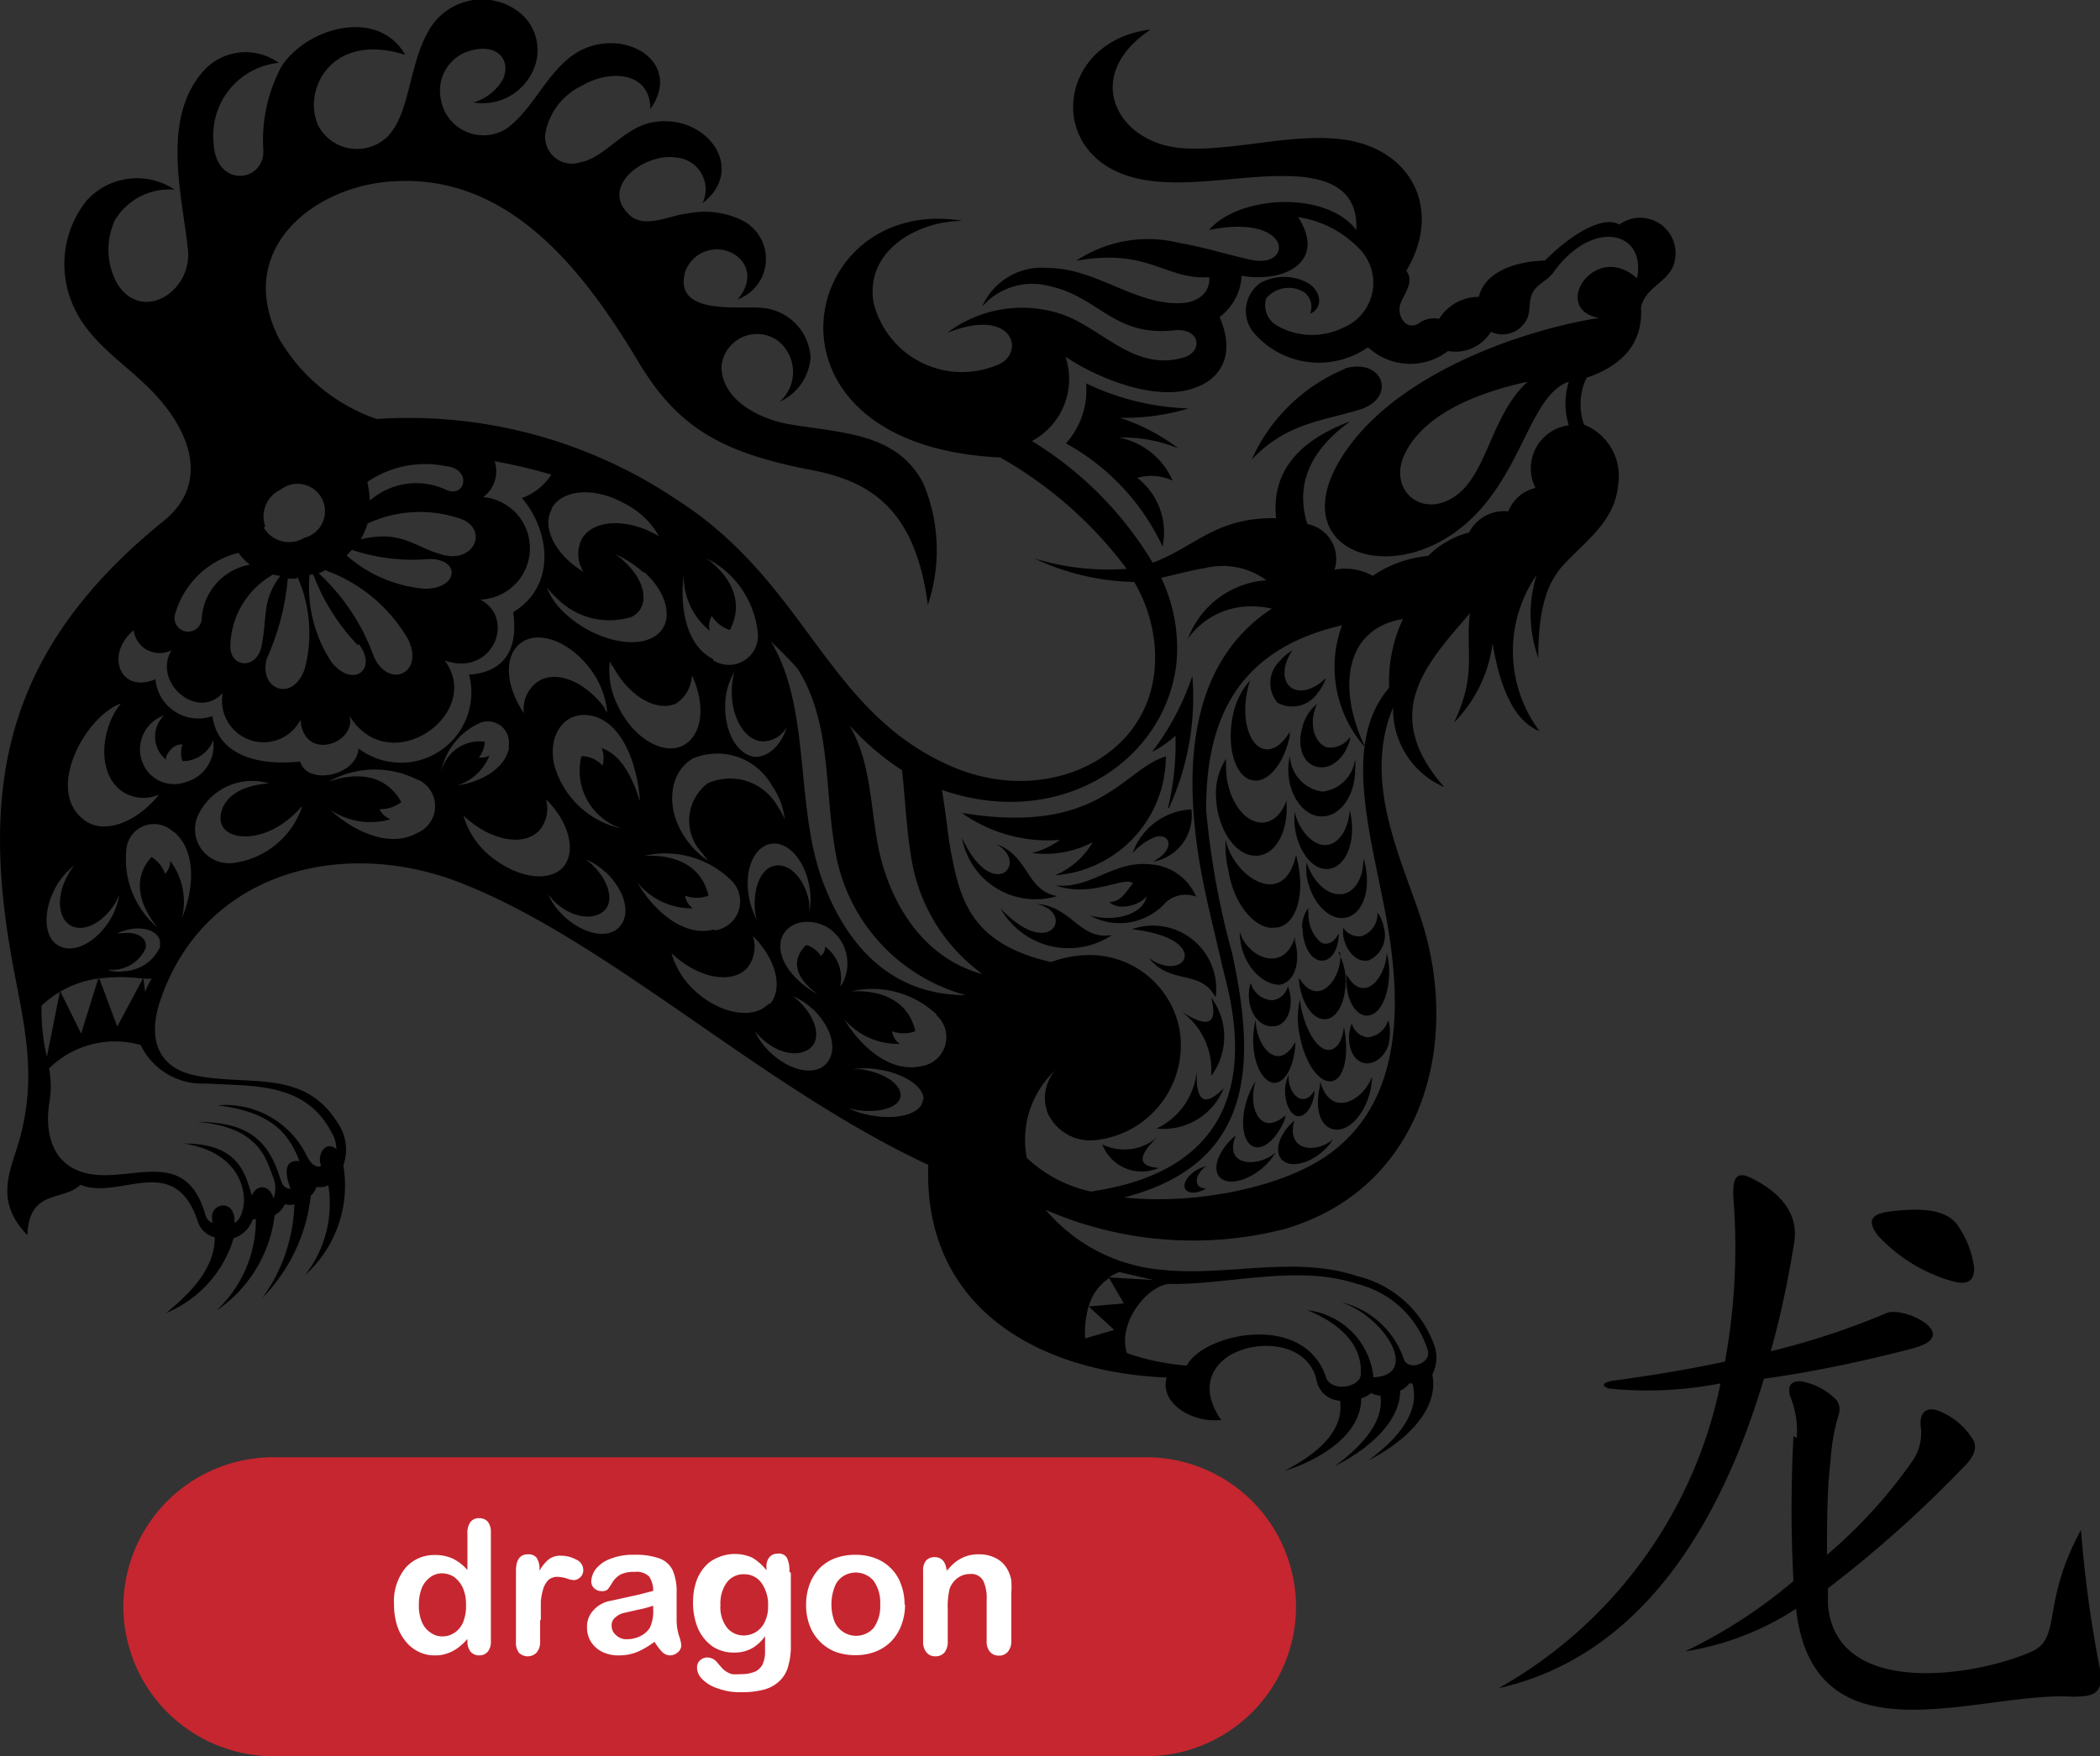 <svg xmlns="http://www.w3.org/2000/svg" viewBox="0 0 89.54 74.9"><rect x="0" y="0" width="89.54" height="74.9" fill="#333333" stroke="none"/><defs><style>.cls-1,.cls-2{fill-rule:evenodd;}.cls-2{fill:#c6262f;}.cls-3{fill:#fff;}</style></defs><title>Asset 462</title><g id="Layer_2" data-name="Layer 2"><g id="Layer_1-2" data-name="Layer 1"><path class="cls-1" d="M51.64,42.54a2.79,2.79,0,0,1,0,3.35,3.09,3.09,0,0,0-1.29-2.77C51.55,43.91,51.93,43.66,51.64,42.54Zm.54,3.87c-.8.81-1.22.62-1.15-.8a3,3,0,0,1-1.72,2.52A2.77,2.77,0,0,0,52.18,46.41ZM47,48.81a1.8,1.8,0,0,0,2.41,1c-.9-.06-.94-.49,0-1.37A2.15,2.15,0,0,1,47,48.81Zm8.3-1.21c.35.06.68-.39.75-1a.28.28,0,0,0,0-.09c-.54.87-1.19,0-1.1-.69a2.13,2.13,0,0,0-.15.54C54.75,47,55,47.53,55.31,47.6Zm-2.62.84-.1.08c-.66.6-.91,1.37-.55,1.71s1.19.13,1.86-.47a2.84,2.84,0,0,0,.51-.62C53.71,49.79,52.14,49.79,52.69,48.44Zm-1.25,1.3a1.54,1.54,0,0,0-.37.14c-.4.22-.63.58-.53.81s.51.23.9,0l.06,0C50.77,50.71,51,50,51.44,49.74Zm4.86-3.6s0,.1,0,.15c-.25,1,0,1.79.61,1.88s1.26-.62,1.51-1.57a2.77,2.77,0,0,0,.09-.68C58.09,47,56.72,47.67,56.3,46.14Zm-1.11,1.65-.09.09c-.6.58-.77,1.3-.39,1.62s1.18.11,1.78-.47a2,2,0,0,0,.36-.44C56.09,49.23,54.82,49.08,55.19,47.79Zm-.39-.1s0-.1.05-.15c-1.1,1-1.66-.31-1.3-1.44a3.35,3.35,0,0,0-.3.6c-.36.92-.3,1.89.13,2.16S54.44,48.61,54.8,47.69Zm-.56-1.52c.49.12.92-.58,1-1.57v-.16c-.71,1.31-1.67.24-1.69-.95a3.37,3.37,0,0,0-.1.67C53.38,45.15,53.75,46.05,54.24,46.17Zm3.07-2.33a1.16,1.16,0,0,1,0-.18c0,.61-.25,1.05-.57,1.11-.48.1-1-.68-1.24-1.72a3.18,3.18,0,0,1-.06-.43,3.51,3.51,0,0,0,0,1.59c.22,1.15.83,2,1.36,1.9S57.53,45,57.31,43.84Zm1,.4a.79.79,0,0,1-.66-.59,1.85,1.85,0,0,0-.11.42c-.08.67.24,1.25.72,1.28s1-.48,1-1.15a1.54,1.54,0,0,0-.06-.69A1,1,0,0,1,58.3,44.24Zm-4-.47c.49,0,.81-.61.72-1.29a1.3,1.3,0,0,0-.11-.41.78.78,0,0,1-.66.59,1,1,0,0,1-.92-.74,1.55,1.55,0,0,0-.07.69C53.3,43.29,53.77,43.8,54.25,43.77Zm3.07-28.05a7.52,7.52,0,0,0-4,3.88c1.47-1.55,3-1.64,4.6-2.13S59,15.23,57.32,15.72ZM51,38.24a2.27,2.27,0,0,0-1.88-1.37c-1.65-.21-2.57,1.06-4.12.89,1.56.55,2.92-.41,3.31-.09-.27.31-.49.79-1,.8.3.34,1.19.22,1.58-.24-.13.68-1.18,1.13-2.41.82a2.63,2.63,0,0,0,3.1-.43A1.26,1.26,0,0,1,51,38.24Zm-7-1.86a4.37,4.37,0,0,0,2.59-.46,3.35,3.35,0,0,1-1.61,1.41,5.09,5.09,0,0,0,4.73-5.07c-1.86.56-2.79,3.38-8.7,2.41a6.34,6.34,0,0,0,4.19,1.15A3.56,3.56,0,0,1,44,36.38Zm5.84-1.92a11.29,11.29,0,0,0,1-5.63,11.19,11.19,0,0,1-1.72,3.24,4.73,4.73,0,0,0,1-.69A11.6,11.6,0,0,1,49.8,34.46Zm-4.74,3.76C43.74,38,43.89,36.5,42.48,36c1.45.82-.16,2.55-1.46-.26A3.18,3.18,0,0,0,45.06,38.22Zm-.92.33c1.69.34.63,2.48-1.52.19a3.33,3.33,0,0,0,4.75,1.14C46,40.11,45.68,38.6,44.14,38.55Zm7.66,3.94a2.7,2.7,0,0,0-3.58-2.86c3.5.4,2.26,2.35.73,1.23C49.88,42,51.19,41.35,51.8,42.49Zm-2.62-5.75a2,2,0,0,0,1.58-2.22,2.8,2.8,0,0,0-2.51,1.87,2.52,2.52,0,0,1,.91-.67C49.85,35.46,50.2,36.18,49.18,36.74ZM46.31,16.35a3.4,3.4,0,0,1-.86,2.56,9.7,9.7,0,0,1,4.12,4.4,2.94,2.94,0,0,0-1.08-2.93A2.16,2.16,0,0,1,50,20.5a3.16,3.16,0,0,0-2.29-1.84,6.32,6.32,0,0,1,2.53.46,8.54,8.54,0,0,0-2.48-1.3,9.63,9.63,0,0,0,2.92-.4A10.89,10.89,0,0,1,46.31,16.35Zm7,16.9c.66.24,1.41-.59,1.68-1.84l0-.2c-.32.56-.76.86-1.17.71-.59-.21-.88-1.31-.64-2.44a3.45,3.45,0,0,1,.12-.46,3.18,3.18,0,0,0-.74,1.53C52.31,31.8,52.63,33,53.29,33.25Zm2.23,6.32c0,.67.29,1.3.72,1.39s.79-.37.82-1.05c0,0,0-.07,0-.11-.14.31-.38.49-.64.44s-.68-.66-.65-1.27a1,1,0,0,1,0-.25A1.33,1.33,0,0,0,55.52,39.57Zm-2.09-3.08c.83.09,1.46-.88,1.41-2.16,0-.07,0-.14,0-.2-.21.61-.64,1-1.15.95-.74-.08-1.39-1.08-1.43-2.24a3.76,3.76,0,0,1,0-.48A2.68,2.68,0,0,0,51.85,34C51.9,35.3,52.61,36.41,53.43,36.49Zm1,3.07c.83-.13,1.21-1.43.86-2.89a1.6,1.6,0,0,0-.05-.21c-.52,2.4-2.7.89-3-.65a4.48,4.48,0,0,0,.12,1.33C52.61,38.6,53.56,39.69,54.38,39.56Zm2.69,1.06c.13,1-.89,2.47-1.75,1.09,0,0,0,.1,0,.15.11,1,.65,1.7,1.19,1.6s.89-1,.77-2A2.78,2.78,0,0,0,57.07,40.62ZM54.55,42c.63-.09.93-.93.66-1.88,0,0,0-.1,0-.15-.45,1.53-2,.9-2.35-.22a2.77,2.77,0,0,0,.09.68C53.18,41.34,53.91,42,54.55,42Zm2.85-.42v.15c0,1,.47,1.69,1,1.57s.86-1,.83-2a3.27,3.27,0,0,0-.1-.66C59.07,41.77,58.11,42.85,57.4,41.54ZM56.05,30.31a1.45,1.45,0,0,1,.11-.29,1.81,1.81,0,0,0-.63,1c-.23.78,0,1.53.61,1.68s1.2-.37,1.42-1.15a.56.56,0,0,0,0-.12,1,1,0,0,1-1,.44C56.09,31.7,55.84,31,56.05,30.31Zm.34,3.45A1.6,1.6,0,0,1,55,32.25a2.62,2.62,0,0,0-.07.57c0,1.08.64,2,1.43,2s1.42-.89,1.42-2a3.14,3.14,0,0,0,0-.45A1.58,1.58,0,0,1,56.39,33.76ZM57.63,35a3.11,3.11,0,0,0-.08-.44c-.06.82-.47,1.44-1,1.48s-1.13-.55-1.35-1.41a3.66,3.66,0,0,0,0,.57c.12,1.08.75,1.92,1.43,1.86S57.75,36.1,57.63,35Zm-.43,3.13c-.6.07-1.21-.51-1.49-1.35a2.83,2.83,0,0,0,0,.57c.18,1.07.9,1.88,1.6,1.8s1.12-1,.93-2.1a2.28,2.28,0,0,0-.11-.45C58.15,37.43,57.77,38.07,57.2,38.14Zm-1-8.6a2,2,0,0,0,.34-.62c-.5.51-1.15.69-1.52.39s-.32-1,.09-1.56a1.91,1.91,0,0,0-.54.45,1.3,1.3,0,0,0-.1,1.78A1.3,1.3,0,0,0,56.19,29.54Zm1.08,10a1.59,1.59,0,0,0,0,.43c.13.66.61,1.11,1.08,1A1.17,1.17,0,0,0,59,39.55a1.39,1.39,0,0,0-.27-.63,1,1,0,0,1-.65,1A.78.78,0,0,1,57.27,39.56ZM71.41,11.11c-.15.9-1.25,1.08-1.44,2,.09,1.54-.8,2.48-2.32,3a2.6,2.6,0,0,0-.11,2A2.36,2.36,0,0,1,69,20.64c-.13,1.59-1.36,2.39-2.35,3.47-.6.66-1.07,1.68-1.06,3.95a5.51,5.51,0,0,1-.07-3.54,5.71,5.71,0,0,0,.12,6.66c-1-.39-1.65-1.66-2-3.74A5.86,5.86,0,0,1,62,30.81c1-2.09.46-3.1.68-4.66-1.85,2.15-3.88,4.25-1.1,7.42a3.61,3.61,0,0,1-2.18-3.4c-1.33,3.19.37,6.46,1.23,9.14,1.67,5.28,0,11.4-5.87,13.11a15.74,15.74,0,0,1-10.17-.82,7.29,7.29,0,0,0,5,2.56c2.72.28,5.62-.62,8.26.26a4.64,4.64,0,0,1,3.32,3,1.55,1.55,0,0,1-.1,1.2c.3,1.47-1.09,2.83-2.73,3.67,1.36-1,2.21-2.12,1.88-3.29l-.13,0a1,1,0,0,1-.39.31c0,1.3-1.3,2.47-2.77,3.21,1.26-.94,2.08-1.95,1.93-3a.78.78,0,0,1-.39-.11,1.45,1.45,0,0,1-.43.23c0,1.46-1.56,2.55-3.28,3.1,1.52-.8,2.54-1.75,2.38-3a1.07,1.07,0,0,1-1-.86c-.36-1.67-2.62-1.81-3.82-1-.76.54-1.09,1.48-.25,2.68-1.33.14-2.65-.79-2.32-1.81-5.3-.21-10.39-2.85-10.17-9.07-7.09-3.3-13.57-9.51-19.87-12-5-2-11-.57-12.88,5-.53,1.59-.15,2.87,1.56,3.2,2.26.44,4.58-.29,6,2a2,2,0,0,1,.25,1.82A5.15,5.15,0,0,1,13,54.39a4.93,4.93,0,0,0,1-3.84.82.82,0,0,1-.5.07,1,1,0,0,1-.25.38,7.33,7.33,0,0,1-2.07,4.36,7.08,7.08,0,0,0,1.37-4,.74.74,0,0,1-.4,0,1.17,1.17,0,0,1-.44.47,5.72,5.72,0,0,1-2.49,4.07A5.28,5.28,0,0,0,10.91,52l-.13,0a1.3,1.3,0,0,1-.82.81A5,5,0,0,1,7.08,56c1.23-1,2.07-2,2.08-3.23a1,1,0,0,1-.73-.69c-1-3-3.37-.86-5-1.55-.75.72-2.2.17-2.26,2.15-1.5-1.54-.65-2.86-.3-4.22C1.52,46,1.1,44,.65,41.68-.88,33.9-.06,27.9,7,22.2c1.8-1.47,1.28-3.56-.35-5.34-1.25-1.37-3-2.27-3.65-4.13a4.33,4.33,0,0,1,.69-4.17,2.89,2.89,0,0,1,3.76-.47,2.7,2.7,0,0,0-2.55,1.3A3,3,0,0,0,5,12.1c1.07,1.72,3.29.3,3-1.58C7.73,8.17,6.89,5,8.7,3a2.41,2.41,0,0,1,3.18-.32A3.11,3.11,0,0,0,9.11,6.11c.09,1.92,2.15,1.68,2.12.31A6.62,6.62,0,0,1,12,2.84c1.07-1.67,4.12-2.53,5.28-.5-3.13-1-4.39,1.47-3.72,3a1.87,1.87,0,0,0,3,.45c.92-1,.88-3,1.68-4.41A2.6,2.6,0,0,1,22,.42a2.06,2.06,0,0,1,.84,2.29,2.36,2.36,0,0,1-2.65,1.66,2.14,2.14,0,0,0,1.26-1c.37-.85-.31-1.65-1.65-1.12a1.78,1.78,0,0,0-1,2,1.84,1.84,0,0,0,2.82,1.22C22.79,4.6,23.34,3,24.63,2.22c1.95-1.12,4.53.41,3.1,2.43,0-1.55-1.65-1.73-2.91-1a2.81,2.81,0,0,0-1.56,2,1.14,1.14,0,0,0,1.49,1.27c1.05-.19,1.86-1.51,3.11-1.71,2.27-.38,4,2,2.09,3.46a1.36,1.36,0,0,0-1.11-1.95c-1.33-.22-3.31,1.22-2,2.45.66.61,1.74,0,2.5-.07a3.64,3.64,0,0,1,2.31.3,1.84,1.84,0,0,1-.2,3.37c.85-1,.26-1.91-.57-2.1a1.43,1.43,0,0,0-1.66.91c-.55,1.91,2.35,1.45,3.25,1.55a2.25,2.25,0,0,1,2.09,2.1,2.24,2.24,0,0,1-1.31,1.9,1.7,1.7,0,0,0-.06-2.58,1.52,1.52,0,0,0-2.43,1.12c.05,1.47,1.73,2.22,2.88,2.42,2.15.38,4.58.33,5.72,2.51a7.34,7.34,0,0,1,.2,5.2C39,21.39,36.77,20.43,34.36,20c-3.57-.72-5.47-1.76-7.14-4.57-2.4-4-5.7-8.29-10.95-7.65-3.11.39-6.19,2.95-4.41,6.59a7.72,7.72,0,0,0,4.2,3.5,20.48,20.48,0,0,1,12.75,3.41c5.62,3.57,6.37,9.07,11.77,11.41,4.38,1.9,9.42-.77,8.58-5.7a6.46,6.46,0,0,0-.8-2.17,10.4,10.4,0,0,1-4.25-1,10.74,10.74,0,0,0,3.93.44,17.49,17.49,0,0,0-5.39-4.75C31.72,19,34,8.24,41.05,9.42c-1.92,0-4.15,1.26-3.81,3.45a3.88,3.88,0,0,0,5.45,2.62c1-.59.42-2.39-2.31-1.29a5.3,5.3,0,0,1,5-.76c1.71.66,3,2.38,5.05,1.82.89-.24.77-1.3-.38-1.17-2.56.27-3.19-1.42-5.27-1.88a2.84,2.84,0,0,0-2.9.86,2.77,2.77,0,0,1,2.81-1.64c2,0,3.68,1.55,5.59,1.5.69,0,1.33-.37,1.28-1.11-1.89.13-2.54-1.25-5.67-.7a5.52,5.52,0,0,1,4.39-.76c1.1.19,1.93.47,3.06.72,1.84.4,1.77-2-1.79-1.27,1.28-1.49,5-1.69,6.28,0,.1-2-1.62-2.33-3.3-2.3-2,0-4.68.65-6.62-.07-3.34-1.24-2.67-5.73,1.15-6.18-3,2-1.4,4.88,1.37,5.06,2.14.14,4.48-.62,6.68-.39,3.06.32,4.43,3,2.85,5.62.35.45-.06.94-.24,1.38s.16,1.19.75.88a1.08,1.08,0,0,1,.89-.21,2,2,0,0,1,1.7-.94c.17-.82,1.12-1.49,2.82-1.55,1.18-1.2,2.54-1.93,3.16-1.53A1.51,1.51,0,0,1,71.41,11.11ZM48.05,57.71a10.08,10.08,0,0,0,2.55.53c.71-1.37,5-2.32,5.94.5.21.64,1.45.45,1.48-.12.09-1.34-1-2.22-2.27-2.74a3.2,3.2,0,0,1,2.81,2.86c2-.08.51-2.56-1.36-3.2A3.74,3.74,0,0,1,59.87,58c.23.49,1.2.12,1-.44a4.21,4.21,0,0,0-3-2.8c-2.49-.83-5.31,0-7.86,0C49.05,54.65,47.61,56.37,48.05,57.71Zm-.76-3.23,1.89.11-1.46-.34A2.86,2.86,0,0,0,47.29,54.48Zm-.87,1.22a4,4,0,0,0-.15,1.38l1.24-.36-1.09-1h0l1.5-.13-.63-1.08a2.14,2.14,0,0,0-.87,1.21h0ZM33.06,36.92c.62-.11,1.26.58,1.44,1.55a3.44,3.44,0,0,1,0,.45,2.82,2.82,0,0,0,0-1.16c-.2-1.11-.94-1.91-1.65-1.77s-1.12,1.13-.92,2.24a3,3,0,0,0,.35,1,2.63,2.63,0,0,1-.08-.3C32.08,37.91,32.44,37,33.06,36.92Zm-2.89-3.51a2.33,2.33,0,0,1,3,1,3.06,3.06,0,0,1,.29.53,3.1,3.1,0,0,0-.55-1.44,2.67,2.67,0,0,0-3.39-1.14c-1,.61-1.16,2.12-.31,3.36a3.47,3.47,0,0,0,1,1,2.91,2.91,0,0,1-.26-.33A2,2,0,0,1,30.17,33.41ZM33.55,31a1.17,1.17,0,0,1-1,.62c-.75,0-1.35-.95-1.35-2.12a3.22,3.22,0,0,1,.11-.84,2.87,2.87,0,0,0-.39,1.5c0,1.17.6,2.12,1.35,2.12C32.86,32.23,33.34,31.7,33.55,31Zm-3.14-2.84a1.24,1.24,0,0,0,1.89-1.26,4,4,0,0,0-2.18-3.09c1.08.8,1.61,1.9,1,3.06a1.44,1.44,0,0,1-.77-.6.85.85,0,0,0-.09.63,3,3,0,0,1-1.11-2.38C29,25.74,29.17,27.49,30.41,28.11Zm-4.3.26L26,28.21a3.38,3.38,0,0,0,.4,2c.66,1.3,1.88,2,2.71,1.59s1-1.71.39-3A1.48,1.48,0,0,1,28.83,30C28,30.39,26.78,29.68,26.11,28.37Zm-.48,3.48c.81.26,1.3,1.14,1.66,2.28-.1-1.52-.74-3.41-2.1-3.66-1.19-.22-1.85.92-1.55,2.13a3.81,3.81,0,0,0,2.88,2.69,2.59,2.59,0,0,1-1.73-3.09,1.21,1.21,0,0,1,.9.4A1.14,1.14,0,0,0,25.63,31.85Zm.15-1.66.11.15a3.56,3.56,0,0,0-.73-1.87c-.88-1.17-2.2-1.66-2.95-1.1s-.65,1.85.13,3a1.42,1.42,0,0,1,.5-1.28C23.59,28.52,24.9,29,25.78,30.19Zm1.67-5.81a4.51,4.51,0,0,0-1.21-.79,2.88,2.88,0,0,1,.34.27c1,.89,1.14,2,.35,2.4a3.15,3.15,0,0,1-3.21-.82,3.35,3.35,0,0,1-.41-.44,3.07,3.07,0,0,0,.87,1.19c1.12,1,2.77,1.44,3.67.94S28.58,25.39,27.45,24.38Zm-3.93-2.7c-.43.79.18,1.95,1.36,2.66A1.43,1.43,0,0,1,24.8,23c.45-.82,1.85-.92,3.14-.22l.16.09a3.5,3.5,0,0,0-1.44-1.38C25.37,20.76,24,20.85,23.52,21.68Zm-7.85-1.13a4.67,4.67,0,0,1,.1.75A3,3,0,0,1,19,20.88c.86.41,1.14-.9,0-1A4.36,4.36,0,0,0,15.67,20.55ZM15.38,23c1.81-.43,2.35.4,3.58.68s1.83-1,.8-1.51a5.3,5.3,0,0,0-4.09.16A3,3,0,0,1,15.38,23Zm-.58.71a5.79,5.79,0,0,0,3.31,1.4c1.43,0,1.55-1.25.22-1.27A8.22,8.22,0,0,1,15,23.45C14.94,23.52,14.88,23.59,14.8,23.66Zm-1,.65-.21.09A9,9,0,0,1,15.94,28c.61,1.39,2.16.75,1.47-.72A6.69,6.69,0,0,0,13.84,24.31Zm1.45,3.15a8.87,8.87,0,0,1-1.89-3l-.16,0a5.8,5.8,0,0,0,.95,3.75C15.09,29.39,16.12,28.51,15.29,27.46Zm-4-5a1.25,1.25,0,0,0,1.72.43,1.17,1.17,0,1,0-1-2.06A1.26,1.26,0,0,0,11.31,22.45Zm1.38,2.17h-.36a10.59,10.59,0,0,1-.89,3.4C11,29.41,12.51,30,13,28.5A5.94,5.94,0,0,0,12.69,24.62ZM9.82,27.56c0,.94,1.13,1,1.33,0,.26-1.26,0-1.93.8-3a1.59,1.59,0,0,1-.3-.06A3.59,3.59,0,0,0,9.82,27.56ZM8.6,26.39a2.5,2.5,0,0,1,2.06-2.31,2.11,2.11,0,0,1-.49-.5,3.72,3.72,0,0,0-2.69,2.57A.58.58,0,1,0,8.6,26.39ZM3.63,35c.81.59,2.19.09,3.15-1.11a1.66,1.66,0,0,1-1.53-.11C4.07,33,4.32,31,5.16,30,3.65,30.53,1.86,33.75,3.63,35ZM7,30.51a1.53,1.53,0,0,0-.86,2.15,1.44,1.44,0,0,0,1.79.69,1.61,1.61,0,0,0,1.16-1.78,1.39,1.39,0,0,1-1.31.89,1.05,1.05,0,0,1,0-.7c-.38-.08-.75.46-.7.64A1.26,1.26,0,0,1,7,30.51ZM2.5,40.33c.64.37,1.64-.15,2.22-1.15a2.86,2.86,0,0,0,.36-1l-.14.29c-.51.87-1.37,1.32-1.93,1s-.61-1.3-.1-2.18a2.81,2.81,0,0,1,.26-.38,3,3,0,0,0-.78.9C1.81,38.84,1.86,40,2.5,40.33ZM2,45.07l.56-2.81.9,1.82.75-2.41L5,43.78,6.11,41.7h0l.08.61a2.32,2.32,0,0,1,.28-.57l-.36,0h0a7.13,7.13,0,0,0-1.95,0,4.19,4.19,0,0,0-1.65.59,4.24,4.24,0,0,0-.74.56A8.7,8.7,0,0,0,2,45.07ZM6,44.57a4,4,0,0,0-3.91,1,4,4,0,0,1,0,1.54c-.2,1.51.31,2.88,2.09,3s3.77-1,4.56,1.64a.56.56,0,0,0,.31.41A2.44,2.44,0,0,1,9.05,52c-.13-.68,1-.94.95.16.67-.36.82-2.93-2.16-3.39,2.31,0,2.61,1.24,2.9,2.22.23-.56.8-.41.92.13a1.27,1.27,0,0,0-.05-1c-.31-.92-.78-2.08-3.2-2.27,2.12,0,3,.74,3.52,2.35.09.27.13.46.46.51-.12-.35-.45-1.28.38-1.19-.4-1-1-2.08-3.5-2.38a3.86,3.86,0,0,1,3.73,2c.14.27.31.68.68.6l0-.06c-.16-.39.17-1.08.66-.67a1.33,1.33,0,0,0-.18-.67c-1.13-2.23-3.42-2-5.36-2.13A2.91,2.91,0,0,1,6,44.57Zm.81-4.22c.11-.49-.41-.82-1.15-.74A2.64,2.64,0,0,0,5,39.8l.21,0c.65-.08,1.09.21,1,.64a1.56,1.56,0,0,1-1.34.92H4.59a1.47,1.47,0,0,0,.71.06A1.76,1.76,0,0,0,6.84,40.35Zm.58-4.87a1.18,1.18,0,0,0-2,.74,3.82,3.82,0,0,0,1.32,3.33c-.81-1-1.06-2.11-.25-3a1.38,1.38,0,0,1,.58.72.81.81,0,0,0,.22-.55,2.9,2.9,0,0,1,.5,2.43C8.24,38,8.42,36.33,7.42,35.48Zm5.46-1.07a3.11,3.11,0,0,1-.31.32C11.21,36,9.52,35.88,9.41,35c-.06-.55.33-1.46,2.06-1.59A2.54,2.54,0,0,0,8.4,34.88a1.45,1.45,0,0,0,1.5,1.93A3.58,3.58,0,0,0,12.88,34.41Zm2.41-2.51A3,3,0,0,0,20,28.77c1.47-.09,2.12-1.05,1.88-2.66,1.9-1.16,1.53-3.54.37-4.87a2.49,2.49,0,0,0,1.26-1,24,24,0,0,0-2.42-.57,1.36,1.36,0,0,1-.49,1.53,2.19,2.19,0,0,1-.12,4.37c1.55.83.5,3.32-1.52,2.6,1.69,2.26-2.34,5.14-4.06,2.36.33,1.16-1.94,2-2.09.17A1.77,1.77,0,0,1,9.5,29.55c-1.07,1.2-3-.43-2.19-1.82a1.11,1.11,0,0,1-1.61-.85c-1.22,1-.61,2.73.93,2.09a1.83,1.83,0,0,0,2.43,1.57c.19,1.53,1.71,2.15,3.74,1.94C13.08,33.51,15.23,33.11,15.29,31.9Zm2.53,1.35a4,4,0,0,0-3.78.09c1.27-.45,2.47-.28,3.1.87a1.46,1.46,0,0,1-.93.3.88.88,0,0,0,.47.43,3.06,3.06,0,0,1-2.58-.41c.94.88,2.5,1.67,3.71,1A1.24,1.24,0,0,0,17.82,33.25Zm3.89-1.39a.9.9,0,0,0-1.28-1A2.91,2.91,0,0,0,18.79,33a1.7,1.7,0,0,1,1.88-1.37,1.11,1.11,0,0,1-.25.67.65.65,0,0,0,.45-.08,2.18,2.18,0,0,1-1.38,1.28C20.4,33.37,21.55,32.84,21.71,31.86ZM24,37c.59-.67.27-1.94-.72-2.91A1.44,1.44,0,0,1,23,35.41c-.63.69-2,.47-3.11-.51l-.13-.12a3.48,3.48,0,0,0,1.08,1.68C22,37.43,23.34,37.66,24,37Zm1.83.21a2.91,2.91,0,0,0-.85-.56,2.31,2.31,0,0,1,.24.2c.72.67,1,1.58.53,2s-1.36.29-2.08-.37a3.17,3.17,0,0,1-.3-.34,2.91,2.91,0,0,0,.68.94c.83.77,1.89,1,2.38.43S26.62,37.93,25.8,37.17Zm4.65,2.47a1.25,1.25,0,0,0,.65-2.18,4,4,0,0,0-3.66-1c1.34-.07,2.45.43,2.74,1.7a1.44,1.44,0,0,1-1,0,.84.84,0,0,0,.33.54,3,3,0,0,1-2.37-1.11C27.81,38.75,29.1,40,30.45,39.64Zm2.34,3.15c.59-.67.27-1.94-.72-2.91a1.45,1.45,0,0,1-.23,1.35c-.63.7-2,.48-3.11-.5l-.13-.12a3.48,3.48,0,0,0,1.08,1.68C30.77,43.26,32.16,43.49,32.79,42.79Zm1.83.21a2.91,2.91,0,0,0-.85-.56,2.12,2.12,0,0,1,.24.2c.72.67,1,1.58.53,2s-1.36.29-2.08-.38a3.19,3.19,0,0,1-.31-.33,3.11,3.11,0,0,0,.69.94c.83.77,1.89,1,2.38.43S35.44,43.76,34.62,43Zm1.21-1a1.81,1.81,0,0,0-.63-2.52c-.92-.47-1.81-.08-1.94.63-.15.86.65,1.75,1.58,2.26-.88-.64-1.22-1.41-.49-2.11a1.16,1.16,0,0,1,.62.47.47.47,0,0,0,.18-.4A1.68,1.68,0,0,1,35.83,42.05Zm3.52,4.84c0-.55-.85-1.12-2-1.28a3.28,3.28,0,0,0-1,0l.31,0c1,.14,1.73.64,1.71,1.12s-.83.76-1.8.63a3.12,3.12,0,0,1-.44-.09,3.81,3.81,0,0,0,1.11.33C38.4,47.77,39.33,47.45,39.35,46.89Zm.57-3.6a4,4,0,0,0-3.66-1c1.34-.07,2.45.43,2.74,1.7a1.44,1.44,0,0,1-1,0,.84.84,0,0,0,.33.54A3,3,0,0,1,36,43.47c.65,1.11,1.93,2.31,3.29,2A1.25,1.25,0,0,0,39.92,43.29Zm1.19-.85A7.68,7.68,0,0,1,35.6,36.2c-.45-2.59-.15-5.43-1.6-7.69-.35-.39-.73-.78-1.13-1.15,1.74,2.86,1,7.09,2.24,10.31C36.08,40.2,37.88,42.41,41.11,42.44Zm.72-.91a7.58,7.58,0,0,1-3-4.91c-.21-1.23-.26-2.51-.4-3.76a11.3,11.3,0,0,1-2.25-1.93h0c.94,1.58.89,3.47,1.25,5.26S39,40.72,41.83,41.53Zm4.7,9.29c8.22-1.21,5.86-8.26,5.56-9.6-.39-1.69-.78-3.2-1-4.59-.89-5.6.45-8.91,3.09-10.65l.07,0a3.88,3.88,0,0,0-.94-.11,3.28,3.28,0,0,0-2.69,1.38A3.85,3.85,0,0,1,54,24.75a3.16,3.16,0,0,0-2.63-.52c-.59.09-1.2.27-1.86.41a7,7,0,0,1,.65,3.67c-.5,4.2-5,7.11-10,5.38.18,1,.25,2,.44,2.91.39,2,1,3.7,4.22,4.43a4.78,4.78,0,0,1,1.65-.3,3.9,3.9,0,0,1,3.82,3.16,4.07,4.07,0,0,1-3.53,4.73,2,2,0,0,1-2.08-1.13A1.8,1.8,0,0,1,45,45.64a4.06,4.06,0,0,0-1.22,3.74A5.73,5.73,0,0,0,46.53,50.82ZM59.82,26.4c-2.51.41-2.81,3-1.6,5.49a5.15,5.15,0,0,1-1-5.22c-4.37,1-5.82,3.92-5.79,7.9a34.7,34.7,0,0,0,1.11,6.1c1,4.62,1,8.95-4.61,10.4,3.09.33,6.78-.45,8.7-1.82,2.92-2.08,3.31-5.84,2.42-10.42-.71-3.65-1.76-7.23.18-9.5A6.3,6.3,0,0,1,59.82,26.4Zm6.39-14.75c-.35.43-.82.49-.95,1.09-.08.41,0,.73-.29,1.08a1.15,1.15,0,0,1-1.4.33,1.77,1.77,0,0,1-1.83.82,2.64,2.64,0,0,1-3.41-.16,3.66,3.66,0,0,1-4.89-.64,1.46,1.46,0,0,1,.31-2.11,2.12,2.12,0,0,1,2,0c.61.36.67,1.08.11,1.32a.79.79,0,0,0-.24-.91,1.26,1.26,0,0,0-1.63.25,1,1,0,0,0,.43,1.15,3,3,0,0,0,2.84.11A2.07,2.07,0,0,0,58,10.65a4.56,4.56,0,0,0-2.65-1.39c1.25,1.94-.65,2.82-2.41,2.5A2.33,2.33,0,0,1,52,13.52c.72,1.64,0,2.64-1,3-1.65.66-4.22-.39-5.57-1.31A3,3,0,0,1,44,18.81,15.28,15.28,0,0,1,49.15,24c1.87-.71,2.68-1.94,5.26-1.9-.18-1.78.71-3.21,3.16-4.13-1.6,1.16-2.38,2.58-1.83,4.38a1.51,1.51,0,0,1,1.16,1.95,2.36,2.36,0,0,1,1.63.26,5,5,0,0,1,2.36-.85,3.84,3.84,0,0,1,1.75-1,1.67,1.67,0,0,1,1.67-.9,1.65,1.65,0,0,1,1.16-1,1.85,1.85,0,0,1,1.42-2.67,3.13,3.13,0,0,1,0-1.86c-1.78.61-2,4.41-4.89,6.45-3.08,2.18-7,.61-4.93-3s7.55-5.6,11.1-6.17c-2.07-.38-.17-3.31,1.63-1.69C70.21,9.85,67.89,9.28,66.21,11.65Zm-6.31,7.7c-.81,1.68,1,3,2.49,1.52,1.07-1.1,1.34-3.34,2.75-4.59C63.33,16.67,60.79,17.52,59.9,19.35Z"/><path class="cls-1" d="M63.9,72a19.33,19.33,0,0,0,9.46-13,16.37,16.37,0,0,1-4.76.22c-.5-.18,0-.32.21-.34,1.59-.21,3.19-.48,4.74-.81a27,27,0,0,0,.37-6.83c-.06-.82,0-1.37.75-1S76.76,51.46,76.5,53c-.2,1.24-.5,2.86-1,4.63A32,32,0,0,0,80.44,56c.71-.31,3.28.93,1.14,1.5-1.81.48-4.16,1-6.37,1.3C73.61,64.19,70.43,70.53,63.9,72ZM83.47,52.25c-.52-.7-1.58-.73-2.84-.59-.72.09-1.09.31-.59,1a6.86,6.86,0,0,0,3.27,2c.72.18.88-.17.86-.61a4,4,0,0,0-.7-1.79Zm-7,9a58.45,58.45,0,0,0,0,6.18,21.62,21.62,0,0,1-4.62,3,12,12,0,0,0,4.73-1.82,7.24,7.24,0,0,0,.31,1.47c1.61,4.73,7.76,2.07,11.47,2.28.84,0,1.36-.07,1.18-1.17a51.22,51.22,0,0,1-.81-5.94c-1.72,3.15-.8,4.61-2.11,5.19-2.39,1.06-8.34,2-8.68-2,0-.21,0-.45,0-.7a50.41,50.41,0,0,0,5.84-5.23c.3-.3.55-.69.37-1.07a3,3,0,0,0-1.49-1.27c-.45-.17-.81,0-.77.62a2.11,2.11,0,0,1-.41,1.61,21,21,0,0,1-3.58,3.91c0-1.3,0-2.76.15-4a9,9,0,0,1,.27-1.71c.11-.36.19-.57,0-.87a2.71,2.71,0,0,0-1.31-.77c-.47-.14-.82,0-.7.54a3.91,3.91,0,0,1,.3,1.83Z"/><path class="cls-2" d="M11.63,62.15H48.89a6.39,6.39,0,0,1,6.37,6.37h0a6.39,6.39,0,0,1-6.37,6.38H11.63a6.4,6.4,0,0,1-6.37-6.38h0a6.39,6.39,0,0,1,6.37-6.37Z"/><path class="cls-3" d="M19.93,70v-.1a2.49,2.49,0,0,1-.42.39,1.6,1.6,0,0,1-.45.23,1.46,1.46,0,0,1-.52.08,1.5,1.5,0,0,1-.7-.16,1.56,1.56,0,0,1-.56-.46,2,2,0,0,1-.36-.69,3,3,0,0,1-.12-.87,2.25,2.25,0,0,1,.48-1.54,1.61,1.61,0,0,1,1.27-.56,1.76,1.76,0,0,1,.77.16,2,2,0,0,1,.61.48V65.41a.8.8,0,0,1,.13-.5.44.44,0,0,1,.37-.16.47.47,0,0,1,.37.15.71.71,0,0,1,.13.45V70a.65.65,0,0,1-.14.45.46.46,0,0,1-.36.15.49.49,0,0,1-.36-.15.69.69,0,0,1-.14-.45Zm-2.07-1.55a1.77,1.77,0,0,0,.13.73,1,1,0,0,0,.37.45.83.83,0,0,0,.5.16.9.9,0,0,0,.51-.15,1,1,0,0,0,.37-.44,1.83,1.83,0,0,0,.13-.75,1.75,1.75,0,0,0-.13-.72,1.27,1.27,0,0,0-.37-.47,1,1,0,0,0-.52-.16.85.85,0,0,0-.51.17,1.08,1.08,0,0,0-.36.47,1.92,1.92,0,0,0-.12.71Zm5.17.63V70a.69.69,0,0,1-.15.48.53.53,0,0,1-.76,0A.74.74,0,0,1,22,70V67c0-.48.17-.71.51-.71a.43.43,0,0,1,.38.16A.92.92,0,0,1,23,67a1.68,1.68,0,0,1,.39-.49.8.8,0,0,1,.53-.16,1.35,1.35,0,0,1,.64.16.49.49,0,0,1,.31.44.41.41,0,0,1-.13.32.42.42,0,0,1-.29.12,1.16,1.16,0,0,1-.28-.07,1.61,1.61,0,0,0-.39-.07.6.6,0,0,0-.38.12.9.9,0,0,0-.23.37,2.5,2.5,0,0,0-.11.57c0,.22,0,.48,0,.8Zm4.89.93a3.68,3.68,0,0,1-.74.44,2.07,2.07,0,0,1-.8.15,1.53,1.53,0,0,1-.72-.16,1.22,1.22,0,0,1-.47-.43,1.15,1.15,0,0,1-.16-.6,1,1,0,0,1,.27-.73,1.26,1.26,0,0,1,.75-.41l.5-.11.68-.15.62-.16a1.06,1.06,0,0,0-.17-.61.75.75,0,0,0-.62-.2,1.33,1.33,0,0,0-.6.11,1,1,0,0,0-.35.34,3,3,0,0,1-.2.3.38.38,0,0,1-.26.07.45.45,0,0,1-.31-.12.38.38,0,0,1-.13-.29.93.93,0,0,1,.2-.54,1.42,1.42,0,0,1,.62-.43,2.58,2.58,0,0,1,1-.17,3,3,0,0,1,1.1.16,1,1,0,0,1,.56.52,2.27,2.27,0,0,1,.16.94v.63c0,.18,0,.37,0,.58a2.35,2.35,0,0,0,.1.62,1.68,1.68,0,0,1,.1.41.4.4,0,0,1-.15.3.51.51,0,0,1-.35.13.49.49,0,0,1-.32-.15,2.63,2.63,0,0,1-.33-.44Zm-.07-1.53a4.52,4.52,0,0,1-.68.18l-.61.14a.79.79,0,0,0-.32.18.41.41,0,0,0-.16.36.5.5,0,0,0,.19.4.62.62,0,0,0,.47.17,1.27,1.27,0,0,0,.58-.14,1,1,0,0,0,.39-.35,1.68,1.68,0,0,0,.14-.79v-.15Zm5.87-1.39v3.06a3,3,0,0,1-.11.9,1.31,1.31,0,0,1-.36.63,1.55,1.55,0,0,1-.64.37,3.55,3.55,0,0,1-1,.12,2.67,2.67,0,0,1-1-.16,1.61,1.61,0,0,1-.66-.39.7.7,0,0,1-.23-.5.39.39,0,0,1,.13-.31.45.45,0,0,1,.32-.12.54.54,0,0,1,.4.2l.18.21a.86.86,0,0,0,.2.18.89.89,0,0,0,.26.12,1.94,1.94,0,0,0,.36,0,1.52,1.52,0,0,0,.63-.11.66.66,0,0,0,.32-.32,1.29,1.29,0,0,0,.1-.44c0-.15,0-.41,0-.75a1.72,1.72,0,0,1-.56.52,1.55,1.55,0,0,1-.76.18,1.62,1.62,0,0,1-.93-.27,1.86,1.86,0,0,1-.61-.76,2.85,2.85,0,0,1-.21-1.13,2.81,2.81,0,0,1,.13-.85,1.87,1.87,0,0,1,.37-.65,1.5,1.5,0,0,1,.55-.39,1.82,1.82,0,0,1,1.47,0,2.16,2.16,0,0,1,.61.54v-.14a.6.6,0,0,1,.13-.42.45.45,0,0,1,.35-.15.4.4,0,0,1,.4.19,1.31,1.31,0,0,1,.1.58Zm-3,1.33a1.44,1.44,0,0,0,.28,1,.91.91,0,0,0,.72.33,1,1,0,0,0,.5-.14,1,1,0,0,0,.38-.42,1.47,1.47,0,0,0,.15-.69,1.6,1.6,0,0,0-.29-1,.89.89,0,0,0-.74-.36.88.88,0,0,0-.73.35,1.53,1.53,0,0,0-.27,1Zm7.87,0a2.49,2.49,0,0,1-.15.87A2,2,0,0,1,38,70a1.91,1.91,0,0,1-.67.44,2.31,2.31,0,0,1-.86.15,2.41,2.41,0,0,1-.87-.15,1.94,1.94,0,0,1-1.08-1.12,2.45,2.45,0,0,1-.15-.87,2.5,2.5,0,0,1,.15-.88,2,2,0,0,1,.42-.68,1.89,1.89,0,0,1,.66-.43,2.45,2.45,0,0,1,.87-.15,2.35,2.35,0,0,1,.86.15,1.82,1.82,0,0,1,.67.44,1.77,1.77,0,0,1,.42.68,2.41,2.41,0,0,1,.15.87Zm-1.06,0a1.6,1.6,0,0,0-.28-1,1,1,0,0,0-1.31-.19.92.92,0,0,0-.36.47,2.09,2.09,0,0,0,0,1.45,1,1,0,0,0,1.67.28,1.58,1.58,0,0,0,.28-1Zm2.85-1.56V67a1.7,1.7,0,0,1,.61-.54,1.55,1.55,0,0,1,.76-.17,1.53,1.53,0,0,1,.74.18,1.15,1.15,0,0,1,.49.51,1.48,1.48,0,0,1,.14.42,4.45,4.45,0,0,1,0,.57v2a.69.69,0,0,1-.15.48.48.48,0,0,1-.38.16.49.49,0,0,1-.38-.16.69.69,0,0,1-.14-.48V68.2a1.68,1.68,0,0,0-.15-.79.58.58,0,0,0-.57-.28.87.87,0,0,0-.52.17,1,1,0,0,0-.34.46,3.34,3.34,0,0,0-.08.88V70a.74.74,0,0,1-.14.48.5.5,0,0,1-.39.16.47.47,0,0,1-.37-.16.69.69,0,0,1-.15-.48v-3a.65.65,0,0,1,.13-.45.49.49,0,0,1,.36-.14.51.51,0,0,1,.25.06.44.44,0,0,1,.18.2.63.63,0,0,1,.07.32Z"/></g></g></svg>